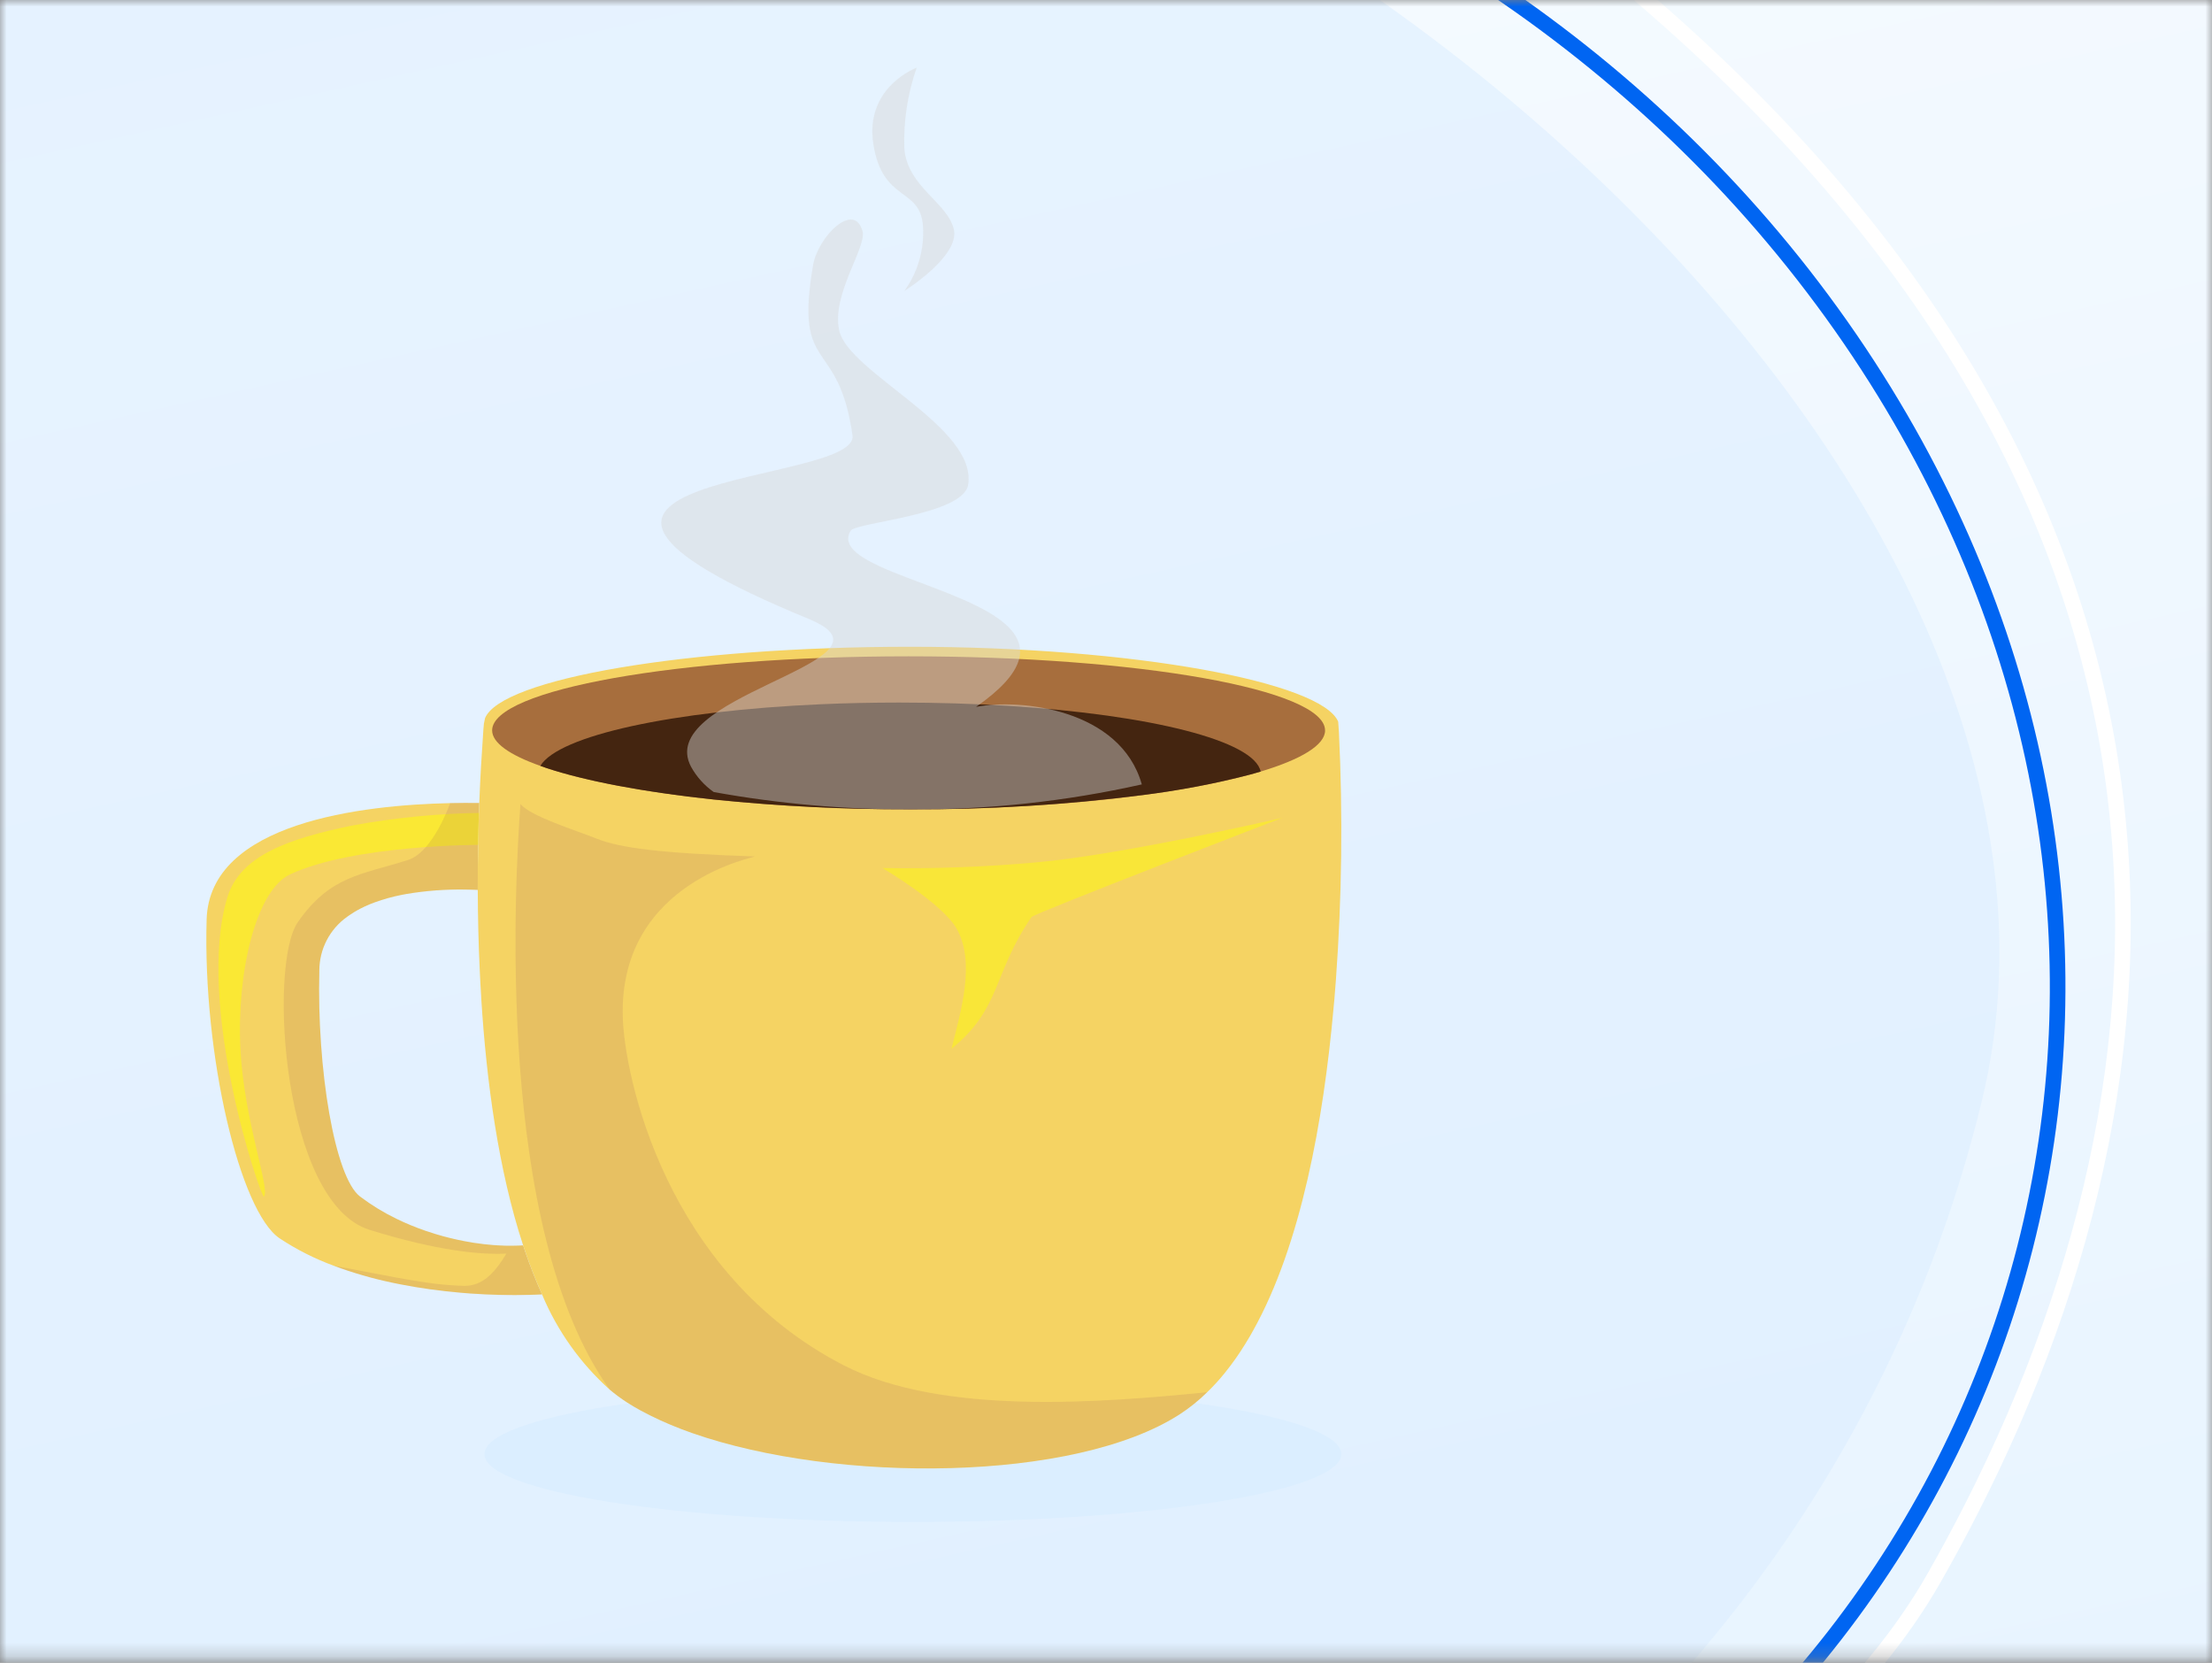 <svg width="165" height="124" viewBox="0 0 165 124" fill="none" xmlns="http://www.w3.org/2000/svg">
<rect x="0" y="0" width="165" height="124" fill="#808080" stroke="none"/>
<mask id="mask0_112_10107" style="mask-type:alpha" maskUnits="userSpaceOnUse" x="0" y="0" width="165" height="124">
<rect width="165" height="123.75" fill="#D9D9D9"/>
</mask>
<g mask="url(#mask0_112_10107)">
<path d="M259.547 -119.646H-31.168V171.069H259.547V-119.646Z" fill="url(#paint0_linear_112_10107)"/>
<path opacity="0.544" d="M40.987 -22.523C91.302 -22.523 159.471 34.289 147.826 82.125C136.181 129.961 91.302 161.895 40.987 161.895C-9.329 161.895 -50.123 120.611 -50.123 69.686C-50.123 18.76 -9.333 -22.523 40.987 -22.523Z" fill="#DBEEFF"/>
<path d="M-53.889 28.259C-58.263 36.842 -60.596 46.234 -60.824 56.174C-61.037 65.446 -59.426 75.083 -56.038 84.818C-51.301 98.423 -43.234 111.75 -32.706 123.358C-27.586 129.005 -21.993 134.12 -16.082 138.561C-10.102 143.054 -3.885 146.792 2.397 149.669C7.691 152.094 13.658 154.022 20.134 155.399C26.358 156.722 33.074 157.542 40.093 157.837C53.638 158.405 68.196 157.004 82.193 153.785C96.166 150.571 109.144 145.648 119.724 139.546C125.187 136.395 129.982 132.949 133.977 129.302C138.116 125.524 141.405 121.519 143.754 117.398C144.728 115.689 145.667 113.949 146.544 112.228C151.12 103.247 154.342 94.164 156.121 85.231C157.087 80.38 157.635 75.511 157.75 70.761C157.872 65.748 157.514 60.742 156.687 55.882C155.817 50.765 154.403 45.677 152.487 40.759C150.473 35.592 147.851 30.476 144.692 25.553C141.379 20.391 137.389 15.303 132.831 10.431C128.063 5.334 122.545 0.335 116.431 -4.426C110.228 -9.257 103.293 -13.315 95.819 -16.488C88.703 -19.508 81.016 -21.761 72.973 -23.185C65.274 -24.548 57.197 -25.161 48.969 -25.007C41.025 -24.858 32.928 -23.995 24.903 -22.443C8.31 -19.233 -7.62 -13.159 -21.165 -4.878C-27.937 -0.738 -34.003 3.891 -39.194 8.878C-44.514 13.991 -48.88 19.45 -52.169 25.103C-52.779 26.152 -53.342 27.184 -53.889 28.259ZM-54.925 27.731C-54.375 26.649 -53.794 25.584 -53.174 24.518C-26.654 -21.065 63.968 -46.76 117.146 -5.344C167.698 34.027 164.949 78.667 147.58 112.755C146.678 114.526 145.74 116.262 144.764 117.974C125.006 152.637 45.978 170.911 1.913 150.726C-41.123 131.013 -77.938 72.894 -54.925 27.731Z" fill="white"/>
<path d="M110.476 143.596C115.634 140.738 120.463 137.401 124.831 133.68C129.094 130.047 132.972 126 136.357 121.653C139.686 117.377 142.574 112.763 144.942 107.939C147.292 103.153 149.152 98.112 150.471 92.958C151.798 87.779 152.59 82.434 152.828 77.074C153.068 71.657 152.744 66.169 151.864 60.762C150.967 55.253 149.483 49.763 147.453 44.447C145.37 38.991 142.683 33.643 139.467 28.551C136.146 23.294 132.264 18.314 127.928 13.749C123.7 9.298 118.991 5.188 113.93 1.532C108.959 -2.059 103.6 -5.247 98 -7.945C92.453 -10.618 86.622 -12.833 80.669 -14.528C74.717 -16.224 68.594 -17.413 62.471 -18.064C56.291 -18.72 50.056 -18.834 43.94 -18.4C37.714 -17.959 31.546 -16.947 25.609 -15.39C19.52 -13.794 13.598 -11.606 8.007 -8.887C6.075 -7.948 4.151 -6.947 2.287 -5.914C-8.05 -0.185 -17.22 6.898 -24.966 15.137C-32.602 23.259 -38.687 32.321 -43.051 42.071C-47.459 51.919 -50.007 62.245 -50.627 72.761C-51.267 83.631 -49.828 94.521 -46.35 105.129C-43.743 113.079 -38.628 120.478 -31.148 127.119C-27.619 130.252 -23.546 133.223 -19.041 135.95C-14.672 138.594 -9.845 141.041 -4.693 143.223C12.348 150.441 32.838 154.734 53.001 155.31C63.058 155.597 72.682 154.96 81.605 153.416C90.857 151.816 99.09 149.281 106.076 145.883C107.563 145.16 109.044 144.39 110.476 143.596ZM111.04 144.614C109.587 145.42 108.106 146.19 106.585 146.93C60.519 169.335 -32.414 151.365 -47.455 105.491C-61.853 61.578 -40.536 16.491 1.723 -6.932C3.609 -7.977 5.53 -8.976 7.498 -9.933C53.563 -32.339 113.088 -15.386 140.45 27.93C166.909 69.816 153.601 121.023 111.04 144.614Z" fill="#0065F2"/>
<g style="mix-blend-mode:multiply">
<path d="M68.093 113.494C85.742 113.494 100.05 111.229 100.05 108.435C100.05 105.64 85.742 103.375 68.093 103.375C50.444 103.375 36.137 105.64 36.137 108.435C36.137 111.229 50.444 113.494 68.093 113.494Z" fill="#DBEEFF"/>
</g>
<path d="M39.172 93.323C39.121 93.173 39.072 93.021 39.021 92.869C38.935 92.875 38.847 92.88 38.758 92.884C38.7 92.884 38.645 92.89 38.584 92.89C38.522 92.89 38.468 92.89 38.409 92.894C38.321 92.894 38.235 92.898 38.141 92.898C38.036 92.898 37.931 92.898 37.824 92.898L37.598 92.892C37.44 92.886 37.279 92.879 37.115 92.869C37.005 92.863 36.892 92.856 36.78 92.847C36.559 92.831 36.334 92.809 36.106 92.782C35.856 92.753 35.601 92.719 35.343 92.68C35.121 92.645 34.898 92.608 34.673 92.563C34.305 92.493 33.932 92.413 33.556 92.32C33.199 92.233 32.839 92.134 32.48 92.024C32.233 91.951 31.986 91.871 31.742 91.785C31 91.531 30.275 91.231 29.57 90.887C28.616 90.425 27.709 89.871 26.862 89.234C24.962 87.79 23.63 79.698 23.821 72.36C23.823 71.576 24.013 70.805 24.374 70.11C24.736 69.415 25.258 68.817 25.898 68.365C25.954 68.324 26.011 68.284 26.067 68.246C26.18 68.166 26.295 68.092 26.416 68.019C26.569 67.926 26.725 67.837 26.889 67.755C27.104 67.643 27.326 67.541 27.552 67.446C27.686 67.388 27.82 67.338 27.959 67.288C28.597 67.057 29.252 66.875 29.918 66.742C30.047 66.715 30.178 66.691 30.307 66.668C31.766 66.422 33.244 66.311 34.723 66.338L35.002 66.344H35.074C35.17 66.347 35.264 66.35 35.356 66.353C35.396 66.353 35.436 66.353 35.477 66.356C35.535 66.356 35.587 66.361 35.638 66.364C35.633 65.033 35.646 63.771 35.667 62.599C35.689 61.627 35.719 60.718 35.751 59.882C35.463 59.879 35.152 59.877 34.82 59.877C34.748 59.877 34.675 59.877 34.603 59.877C34.278 59.877 33.937 59.882 33.58 59.89C27.081 60.032 15.624 61.311 15.413 68.566C15.116 78.698 17.899 90.357 20.857 92.346C22.123 93.185 23.484 93.872 24.91 94.395C26.322 94.921 27.772 95.34 29.247 95.65C29.451 95.693 29.658 95.735 29.862 95.775C31.364 96.068 32.881 96.278 34.406 96.405C34.627 96.424 34.846 96.441 35.064 96.458C36.607 96.568 38.087 96.596 39.428 96.562C39.602 96.558 39.769 96.552 39.938 96.547C40.107 96.541 40.271 96.536 40.432 96.526C39.97 95.506 39.551 94.433 39.17 93.319" fill="#F5D363"/>
<g style="mix-blend-mode:screen" opacity="0.48">
<path d="M36.124 60.619C32.786 60.647 29.458 60.968 26.177 61.579C21.591 62.54 17.92 63.766 16.962 66.91C14.524 74.924 19.495 89.438 19.688 89.228C20.18 88.694 18.206 83.604 17.934 78.225C17.643 72.465 19.111 66.375 21.641 65.201C26.434 62.974 35.886 63.001 35.886 63.001L36.124 60.619Z" fill="#FFFF00"/>
</g>
<g style="mix-blend-mode:multiply" opacity="0.1">
<path d="M40.432 96.528C40.271 96.538 40.107 96.543 39.937 96.549C39.768 96.555 39.6 96.561 39.428 96.564C38.086 96.599 36.606 96.57 35.063 96.46C34.846 96.443 34.626 96.425 34.406 96.407C32.88 96.28 31.363 96.07 29.861 95.777C29.657 95.736 29.451 95.695 29.247 95.651C27.771 95.342 26.322 94.922 24.909 94.396C27.376 94.82 31.479 95.746 33.802 95.85C34.854 95.895 36.137 96.266 37.769 93.485C35.85 93.578 32.652 93.287 27.569 91.713C21.071 89.697 19.995 71.944 22.217 68.766C24.635 65.31 26.883 65.257 30.439 64.13C32.315 63.534 33.578 59.888 33.578 59.888C33.935 59.881 34.276 59.875 34.601 59.875C34.674 59.875 34.746 59.875 34.819 59.875C35.149 59.875 35.458 59.875 35.749 59.881C35.716 60.716 35.687 61.625 35.666 62.597C35.644 63.769 35.631 65.031 35.636 66.362C35.585 66.359 35.531 66.356 35.475 66.355C35.434 66.355 35.394 66.35 35.354 66.35C35.263 66.347 35.169 66.345 35.072 66.341H35L34.721 66.335C33.242 66.309 31.764 66.419 30.305 66.665C30.176 66.688 30.045 66.713 29.916 66.739C29.25 66.872 28.596 67.055 27.957 67.287C27.82 67.336 27.686 67.389 27.55 67.444C27.324 67.539 27.102 67.642 26.887 67.753C26.723 67.835 26.568 67.924 26.415 68.017C26.298 68.089 26.182 68.163 26.066 68.243C26.008 68.281 25.949 68.323 25.896 68.363C25.257 68.815 24.734 69.413 24.373 70.108C24.011 70.803 23.821 71.575 23.819 72.358C23.628 79.694 24.96 87.789 26.86 89.231C27.707 89.869 28.614 90.423 29.568 90.885C30.273 91.229 30.998 91.529 31.74 91.783C31.984 91.868 32.231 91.948 32.478 92.022C32.838 92.132 33.197 92.231 33.554 92.318C33.93 92.411 34.303 92.493 34.671 92.561C34.897 92.605 35.12 92.643 35.342 92.678C35.6 92.718 35.855 92.751 36.105 92.78C36.333 92.807 36.558 92.829 36.779 92.844C36.891 92.854 37.004 92.861 37.114 92.867C37.278 92.876 37.439 92.884 37.597 92.89L37.823 92.896C38.083 92.901 38.338 92.9 38.585 92.89C38.643 92.89 38.701 92.886 38.759 92.884C38.848 92.88 38.934 92.875 39.023 92.869C39.074 93.021 39.122 93.173 39.173 93.322C39.554 94.437 39.974 95.51 40.435 96.529" fill="#63115E"/>
</g>
<path d="M99.874 54.599L99.821 53.822C98.626 50.895 84.685 48.231 67.9 48.231C51.09 48.231 37.375 50.629 36.18 53.556L36.096 53.966C36.096 53.966 36.022 54.752 36.03 54.817C36.022 54.929 36.014 55.062 36.006 55.204C35.936 56.17 35.831 57.794 35.751 59.878C35.678 61.722 35.627 63.925 35.638 66.359C35.643 68.307 35.689 70.403 35.796 72.575C35.82 73.113 35.849 73.654 35.887 74.203C35.887 74.304 35.895 74.405 35.901 74.505C36.289 80.658 37.18 87.267 39.022 92.869C39.426 94.115 39.898 95.338 40.434 96.532C41.568 99.244 43.292 101.67 45.483 103.631C45.884 103.968 46.305 104.281 46.744 104.567C47.077 104.785 47.437 104.992 47.805 105.194C48.022 105.31 48.24 105.426 48.465 105.539C49.498 106.053 50.563 106.5 51.654 106.876C62.422 110.639 80.164 110.533 88.002 105.468C88.734 104.992 89.416 104.444 90.037 103.831C90.513 103.372 90.96 102.884 91.374 102.369C91.916 101.695 92.416 100.988 92.869 100.252C92.907 100.184 92.952 100.119 92.99 100.051C93.164 99.774 93.328 99.493 93.487 99.2C97.056 92.795 98.724 83.568 99.475 75.163C99.499 74.941 99.521 74.723 99.537 74.501C99.574 74.023 99.617 73.544 99.65 73.07C100.097 66.925 100.173 60.758 99.875 54.605" fill="#F5D363"/>
<path d="M98.842 54.469C98.842 55.556 97.077 56.62 94.031 57.539C93.798 57.607 93.546 57.681 93.29 57.749C87.704 59.282 78.434 60.354 67.891 60.354C56.295 60.354 46.14 59.056 40.768 57.272C40.609 57.218 40.457 57.165 40.303 57.111H40.296C38.005 56.297 36.71 55.392 36.71 54.467C36.71 51.416 50.611 48.943 67.772 48.943C84.933 48.943 98.84 51.416 98.84 54.467" fill="#A76E3D"/>
<path d="M94.033 57.538C93.792 57.607 93.545 57.681 93.289 57.751C90.621 58.444 87.91 58.961 85.173 59.297C79.441 60.024 73.667 60.378 67.889 60.355C62.996 60.365 58.105 60.12 53.237 59.622C48.029 59.069 43.693 58.245 40.77 57.278C40.612 57.22 40.462 57.166 40.305 57.113C41.672 54.845 50.164 53.01 61.196 52.519C63.09 52.434 65.059 52.392 67.08 52.392C69.929 52.392 72.679 52.477 75.256 52.642C85.83 53.312 93.571 55.236 94.037 57.538" fill="#442510"/>
<g style="mix-blend-mode:multiply" opacity="0.1">
<path d="M90.036 103.823C89.414 104.436 88.733 104.985 88.001 105.46C80.163 110.526 62.418 110.632 51.651 106.869C50.562 106.493 49.498 106.047 48.465 105.534C48.24 105.423 48.022 105.306 47.804 105.189C47.436 104.987 47.075 104.782 46.745 104.562C46.305 104.276 45.883 103.964 45.482 103.626C36.885 91.672 38.411 65.531 38.824 59.95C39.493 60.849 43.017 61.943 44.505 62.539C46.241 63.236 49.3 63.634 56.296 63.867C56.672 63.878 46.196 65.595 46.452 75.79C46.565 80.208 49.615 94.967 62.955 101.824C70.281 105.593 82.267 104.588 90.038 103.823" fill="#63115E"/>
</g>
<g style="mix-blend-mode:screen" opacity="0.43">
<path d="M95.667 60.985C95.667 60.985 83.705 63.751 77.256 64.312C73.456 64.654 69.642 64.794 65.827 64.732C65.827 64.732 70.304 67.368 71.368 69.267C72.778 71.789 71.674 75.391 70.975 78.211C74.719 75.171 74.028 72.629 76.943 68.385C77.126 68.119 95.665 60.983 95.665 60.983" fill="#FFFF00"/>
</g>
<g opacity="0.44">
<path d="M68.381 5.044C68.381 5.044 64.458 6.48 65.15 10.787C65.843 15.093 68.612 13.945 68.843 16.816C68.968 18.555 68.477 20.283 67.458 21.697C67.458 21.697 71.611 19.113 71.15 17.104C70.688 15.095 67.688 13.945 67.458 11.074C67.391 9.025 67.704 6.98 68.381 5.044" fill="#D7D7D7"/>
</g>
<g opacity="0.44">
<path d="M85.174 58.494C79.501 59.766 73.703 60.391 67.89 60.355C62.977 60.37 58.072 59.938 53.238 59.064C52.54 58.574 51.964 57.931 51.551 57.185C48.786 52.014 66.356 49.517 61.193 46.572C60.923 46.42 60.645 46.286 60.358 46.169C33.538 35.155 64.131 36.268 63.59 32.462C62.531 25.01 59.224 28.021 60.652 19.755C61.013 17.662 63.71 14.949 64.342 17.249C64.665 18.427 62.012 21.952 62.597 24.633C63.274 27.785 72.922 31.843 72.217 36.153C71.841 38.425 63.83 38.94 63.447 39.584C61.801 42.333 72.179 43.654 75.25 46.783C76.686 48.252 76.535 50.112 72.808 52.714C76.064 52.078 83.577 52.854 85.17 58.492" fill="#D7D7D7"/>
</g>
</g>
<defs>
<linearGradient id="paint0_linear_112_10107" x1="-72.159" y1="-173.138" x2="33.661" y2="304.798" gradientUnits="userSpaceOnUse">
<stop stop-color="#DBEEFF"/>
<stop offset="0.419" stop-color="#F4FAFF"/>
<stop offset="1" stop-color="#DBEEFF"/>
</linearGradient>
</defs>
</svg>
